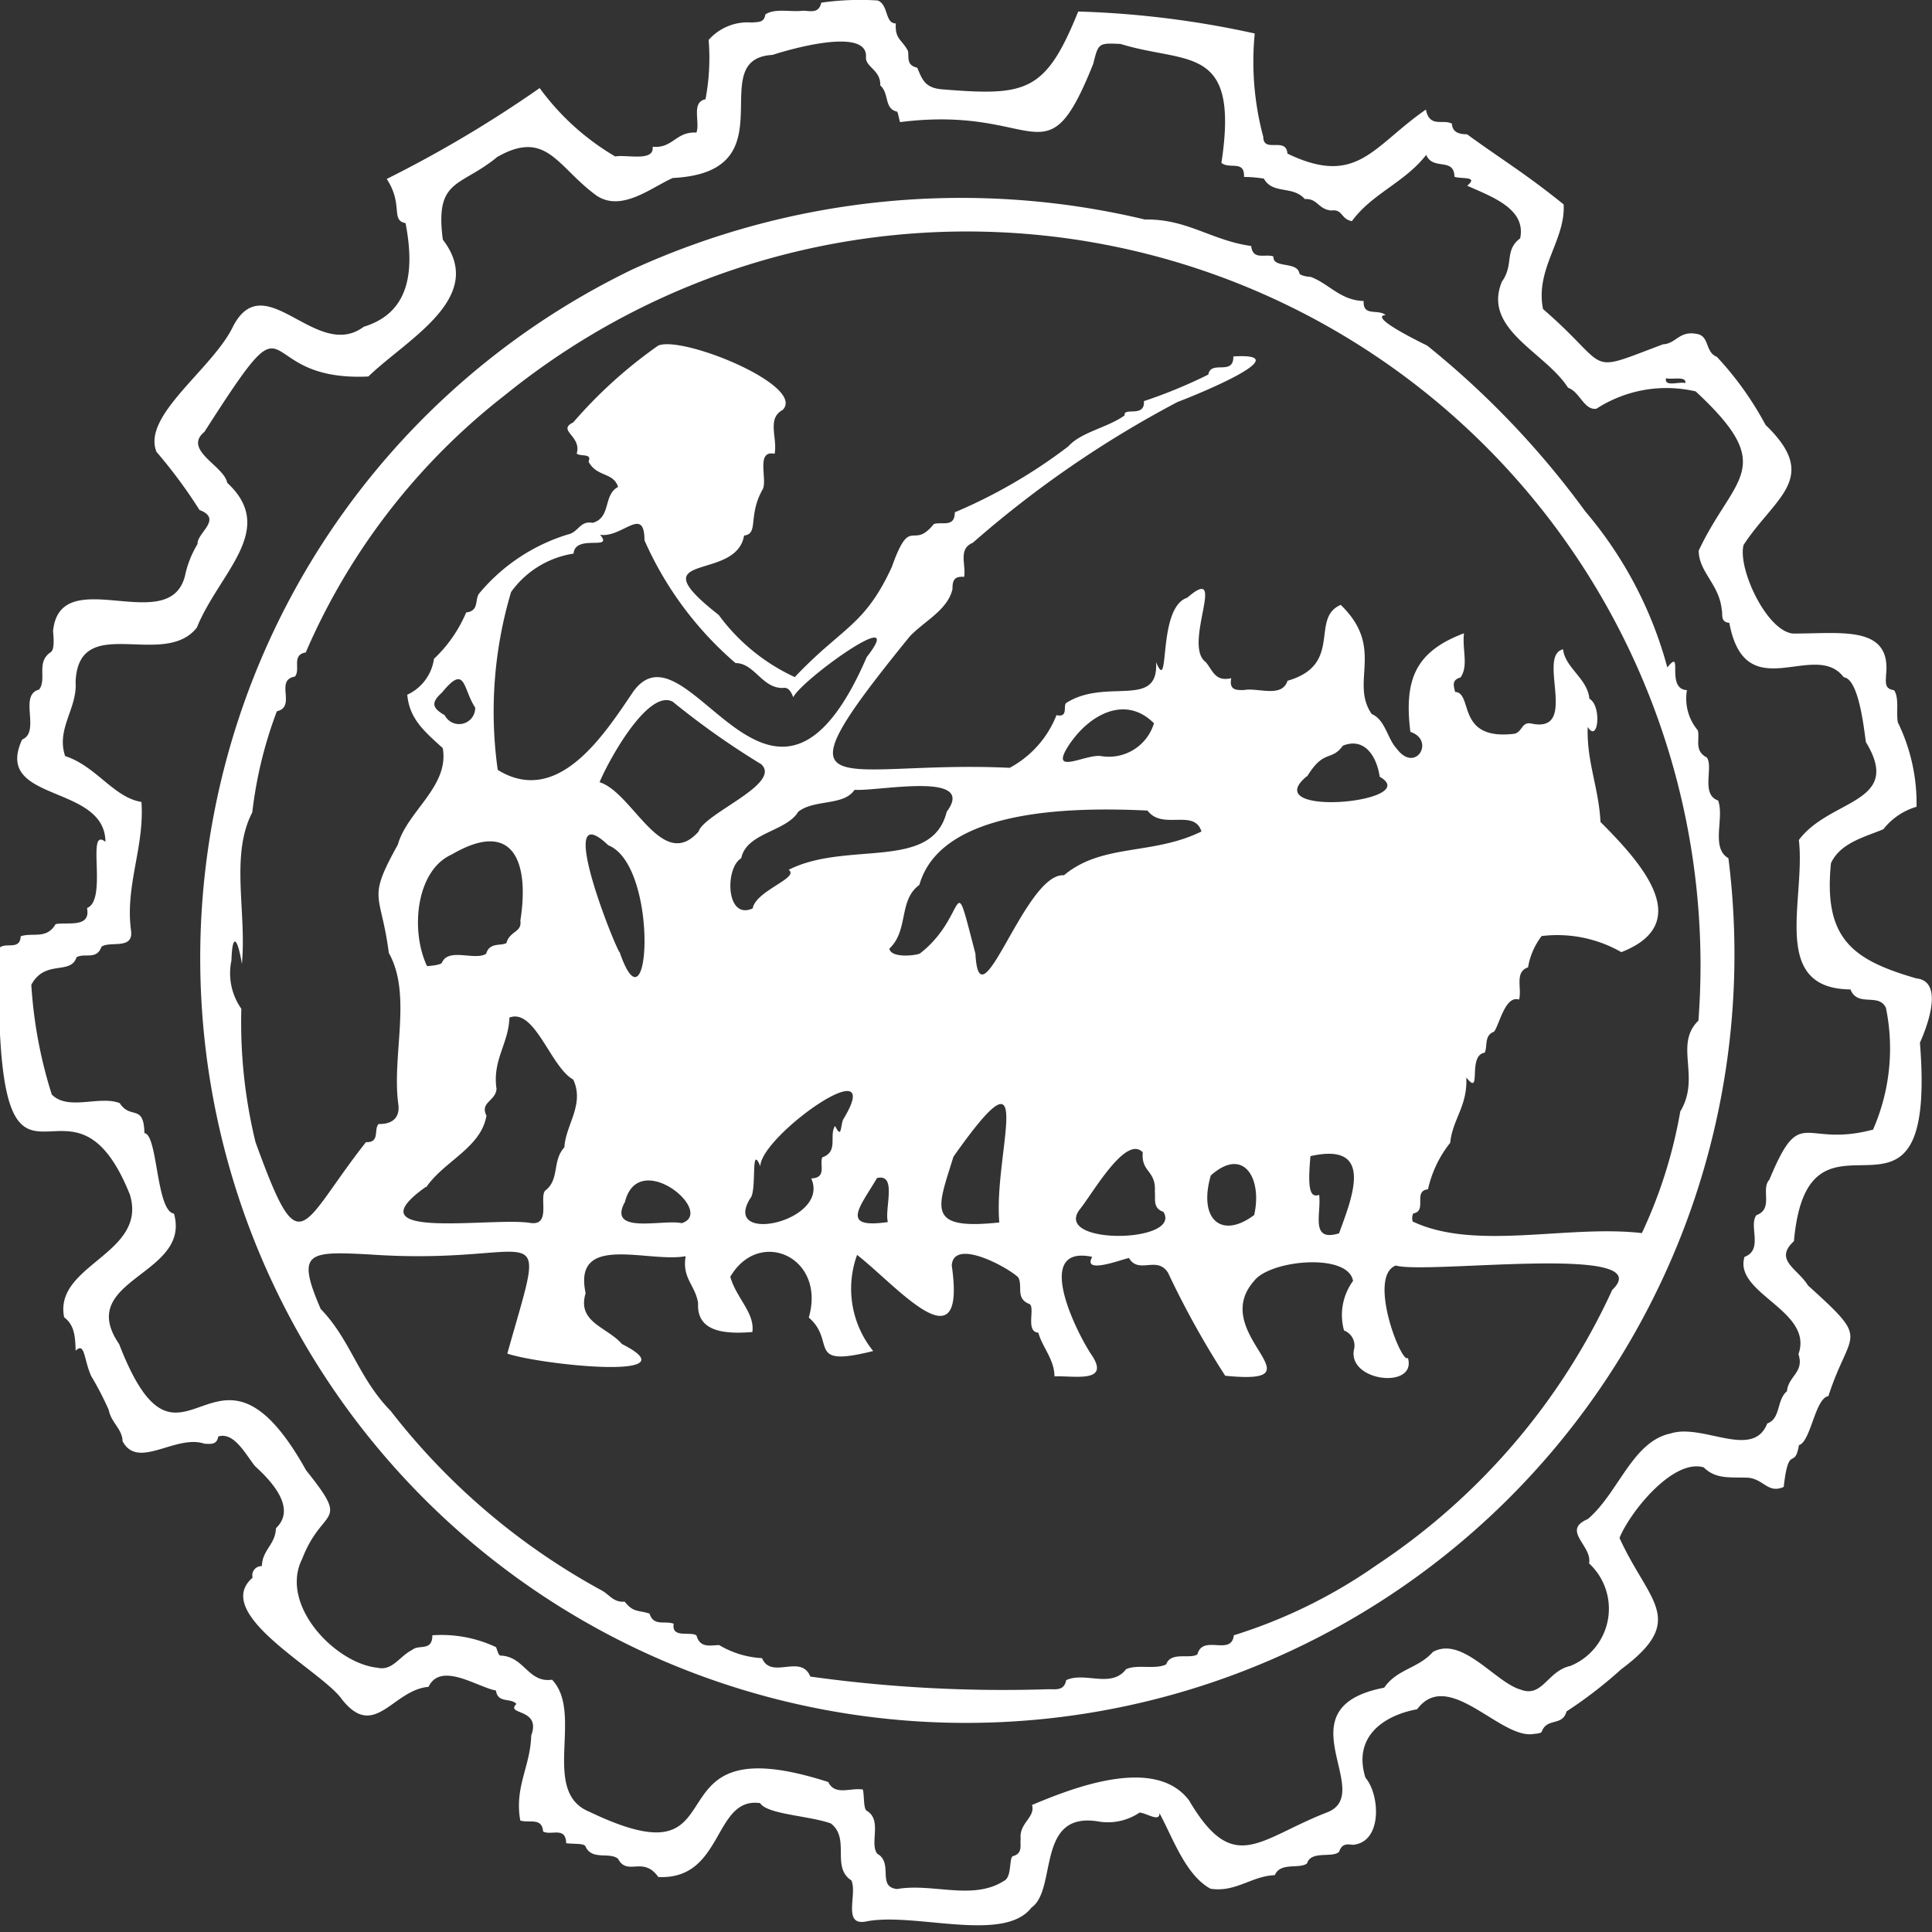 <svg xmlns="http://www.w3.org/2000/svg" width="24" height="24" viewBox="0 0 24 24">
  <rect x="0" y="0" width="24" height="24" fill="#333333" stroke="none"/>
  <defs>
    <style>
      .cls-1 {
        fill: none;
      }

      .cls-2 {
        fill: #fff;
      }
    </style>
  </defs>
  <g id="Group_15096" data-name="Group 15096" transform="translate(0 -1)">
    <rect id="Rectangle_4544" data-name="Rectangle 4544" class="cls-1" width="24" height="24" transform="translate(0 1)"/>
    <g id="Group_15359" data-name="Group 15359" transform="translate(-891.594 279.336)">
      <g id="Group_15358" data-name="Group 15358" transform="translate(891.594 -278.336)">
        <path id="Path_18381" data-name="Path 18381" class="cls-2" d="M915.4-266.182c-.793-.229-1.156-.492-1.061-1.432.119-.255.426-.326.651-.421a.814.814,0,0,1,.412-.279,2.291,2.291,0,0,0-.232-1.048c-.024-.122.02-.3-.047-.4-.127-.016-.1-.112-.1-.187.071-.632-.572-.513-1.161-.517-.328-.041-.683-.81-.609-1.1.393-.6.959-.831.273-1.492a4.01,4.01,0,0,0-.605-.846c-.141-.054-.093-.238-.226-.279-.241-.059-.275.117-.442.124-.993.373-.623.313-1.491-.438-.1-.5.282-.859.256-1.3-.477-.385-.763-.553-1.2-.871-.107,0-.182-.029-.188-.132-.112-.06-.276.057-.323-.175-.661.457-.853.965-1.72.547-.015-.214-.3,0-.3-.208a3.583,3.583,0,0,1-.106-1.284,11.761,11.761,0,0,0-2.193-.273c-.409,1.013-.649,1.051-1.7.966-.209-.021-.238-.125-.3-.268-.138-.031-.1-.127-.115-.209-.079-.147-.162-.143-.151-.341-.138,0-.089-.236-.226-.285a3.415,3.415,0,0,0-.7.027c-.03.143-.144.1-.229.1-.144.02-.347-.035-.466.047-.014.109-.1.09-.163.1a.647.647,0,0,0-.541.216,2.757,2.757,0,0,1-.039.737c-.182.036-.064.286-.113.414-.257-.015-.292.2-.544.176.025.192-.331.093-.464.121a3.1,3.1,0,0,1-.939-.85,15.018,15.018,0,0,1-1.9,1.129c.211.322.044.512.234.549.106.553.076,1.106-.519,1.287-.587.438-1.223-.757-1.62-.012-.247.529-1.14,1.112-.955,1.566a6.187,6.187,0,0,1,.534.722c.295.113-.034.286-.024.423a1.264,1.264,0,0,0-.156.395c-.193.772-1.551-.18-1.639.686.008.089.02.228-.028.262-.188.125-.045.331-.145.465-.261.068.024.524-.211.621-.365.789,1.029.543,1.035,1.271-.247-.2.034.72-.229.822.05.254-.247.17-.39.2-.112.194-.29.1-.434.151-.007.181-.191.067-.268.147-.069,3.949.84,1.1,1.625,3.063.223.739-.949.866-.817,1.523.135.1.137.259.143.415.116-.114.1.109.193.315a3.9,3.9,0,0,1,.218.421c.03.159.167.233.172.389.192.36.659-.092,1.02.031.066,0,.151.02.168-.09.2-.064.349.238.459.37.206.187.517.522.258.769-.008.208-.169.265-.175.471a.114.114,0,0,0-.115.143c-.522.452.861,1.156,1.109,1.511.406.517.633-.119,1.076-.154.153-.32.614.007.838.045.022.164.186.087.254.167-.142.141.312.048.184.392-.01.386-.21.637-.136,1.056.112.036.269-.043.284.137.1.053.282-.067.286.145.089.012.22,0,.239.037.079.183.3.067.406.157.116.22.311-.041.5.226.814.039.682-1,1.264-.918.092.142.61.155.88.253.244.19,0,.541.254.707.078.169-.117.57.184.51.595-.119,1.71.275,2.053-.172.325-.225.05-1.2.832-1.07a.7.7,0,0,0,.51-.11c.08,0,.255.127.248.006.167.307.322.767.633.939.311.05.513-.158.8-.168.07-.165.3-.073.4-.145.049-.167.321-.063.4-.147.031-.1.1-.095.167-.085.371-.028.342-.619.159-.834-.16-.514.233-.775.642-.85.392-.523,1.047.393,1.458.305.031,0,.087-.011.089-.024.065-.182.258-.064.309-.254a5.439,5.439,0,0,0,.677-.522c.834-.62.346-.831-.019-1.633.129-.32.665-.989,1.046-.877.154.154.339.119.558.129.194.024.243.2.436.114.062-.549.134-.2.189-.519.148-.042.2-.583.366-.609.274-.846.538-.658-.254-1.375-.128-.21-.428-.315-.174-.55.18-2.023,1.787.323,1.565-2.465C915.542-265.6,915.742-266.147,915.4-266.182Zm-3.113-7.457c.069.025.258-.032.243.062C912.457-273.6,912.261-273.522,912.291-273.64Zm2.568,9.337c-.869.229-.887-.332-1.281.62-.111.117.056.363-.161.441-.1.13.09.432-.148.518-.139.457.863.666.67,1.209.075.226-.126.271-.143.461-.131.107-.074.339-.245.4-.177.454-.8-.005-1.2.124-.476.1-.646.737-1.028,1.063-.335.142.059.332.015.551a.767.767,0,0,1-.233,1.274c-.287.064-.346.4-.619.293-.311-.087-.721-.669-1.088-.467-.185.208-.444.21-.605.444-1.305.251-.073,1.326-.725,1.555-.841.331-1.147.783-1.7-.156-.424-.56-1.452-.151-1.95.058.044.155-.161.223-.141.419-.011.081.032.183-.1.218-.046.037-.008.262-.109.307-.388.247-.885.023-1.325.1-.256-.024-.042-.324-.247-.438-.1-.129.064-.416-.128-.532-.044-.022-.032-.158-.05-.265-.144-.029-.348.082-.431-.094-2.348-.757-.975,1.325-2.966.37-.615-.248-.066-1.221-.465-1.641-.3.043-.343-.292-.644-.3-.024-.005-.036-.069-.053-.105a1.594,1.594,0,0,0-.79-.147c0,.205-.171.11-.249.181-.162.08-.246.266-.434.222-.525-.054-1.222-.783-.934-1.353.257-.664.608-.4.048-1.1-1.147-2.058-1.536.462-2.322-1.567-.555-.81.9-.851.681-1.621-.223-.033-.2-.984-.367-1-.007-.37-.174-.164-.306-.372-.248-.1-.642.1-.845-.108a5.653,5.653,0,0,1-.254-1.363c.173-.319.487-.115.562-.342.1-.057.249.039.309-.129.1-.078.4.043.368-.2-.076-.564.169-1.039.129-1.6-.348-.057-.559-.443-.948-.57-.114-.34.154-.592.13-.921.036-.876,1.093-.153,1.506-.674.278-.686,1.008-1.217.377-1.8-.034-.207-.557-.407-.282-.633,1.2-1.876.533-.616,2.036-.687.484-.468,1.478-.982.925-1.7-.1-.764.213-.646.676-1.027.616-.352.748.129,1.234.48.313.21.688-.107.947-.219,1.475-.074.362-1.48,1.239-1.529.152-.051,1.2-.366,1.16.035,0,.118.186.157.178.344.114.1.046.289.206.325.012,0,.023.075.04.131,1.737-.221,1.8.774,2.4-.725.064-.257.064-.259.339-.246.828.255,1.479-.008,1.253,1.477.1.084.289-.04.281.175a1.553,1.553,0,0,1,.246.021c.112.2.359.082.509.254.16-.01.163.126.328.142.147-.02.115.106.257.132.251-.344.652-.476.923-.823.084.2.346.025.351.272.088.03.305-.01.158.111.312.14.734.287.658.654-.2.149-.074.325-.227.538-.245.594.541.876.822,1.318.145.048.2.285.353.26a1.6,1.6,0,0,1,1.232-.215c1.035.96.474,1.05.038,1.978,0,.265.255.417.286.733.016.061-.021.154.094.164.2,1.071,1.061.2,1.422.676.19.021.253.663.275.806.466.765-.45.7-.833,1.216.088.738-.367,1.847.641,1.856.089.226.353.037.441.23A2.509,2.509,0,0,1,914.86-264.3Z" transform="translate(-891.594 278.336)"/>
        <path id="Path_18382" data-name="Path 18382" class="cls-2" d="M1291.2-242.785Z" transform="translate(-1279.7 243.811)"/>
        <path id="Path_18383" data-name="Path 18383" class="cls-2" d="M1108.755-33.854h0S1108.754-33.854,1108.755-33.854Z" transform="translate(-1102.502 40.892)"/>
        <path id="Path_18384" data-name="Path 18384" class="cls-2" d="M996.966-185.046c-.224-.128-.047-.5-.128-.717-.219-.075-.055-.415-.14-.534-.162-.085-.084-.224-.112-.337a.613.613,0,0,1-.135-.5c-.272-.012-.035-.54-.244-.282a4.98,4.98,0,0,0-1.018-1.937,10.842,10.842,0,0,0-1.965-2.061c-.129-.063-.73-.36-.516-.38-.1-.079-.283.024-.273-.174-.289-.007-.433-.217-.66-.3-.048,0-.134-.021-.138-.042-.026-.156-.333-.058-.323-.211-.1-.038-.256.053-.276-.13-.492-.068-.8-.34-1.32-.329a9.832,9.832,0,0,0-6.365.619,9.5,9.5,0,0,0,.26,17.232A9.547,9.547,0,0,0,996.966-185.046Zm-1.442,5.36a8.2,8.2,0,0,1-2.928,3.421,6.4,6.4,0,0,1-1.774.872c-.03.264-.386-.017-.452.237-.093.063-.33-.039-.388.124-.133.069-.369-.005-.5.062-.184.24-.513.025-.743.135-.024.132-.127.112-.214.112a17.372,17.372,0,0,1-2.964-.157c-.117-.288-.484.044-.6-.229a1.156,1.156,0,0,1-.532-.162c-.1,0-.238.045-.282-.12-.075-.054-.314.041-.283-.145-.106-.043-.249.038-.3-.126-.14-.046-.2-.01-.309-.149-.145.013-.188-.092-.3-.147a8.391,8.391,0,0,1-2.606-2.221c-.406-.415-.5-.888-.87-1.267-.308-.713-.159-.718.605-.678,2.173.153,2.233-.618,1.713,1.232.424.142,2.329.339,1.424-.119-.182-.212-.562-.267-.451-.632-.162-.755.776-.373,1.243-.459-.049.274.122.362.154.584-.02.368.353.383.674.358.034-.236-.2-.422-.274-.686.358-.616,1.193-.246.975.506.349.3-.05.628.8.416a1.23,1.23,0,0,1-.2-1.194c.492.382,1.362,1.42,1.176.131.023-.347.7.025.826.148.061.109-.04.264.142.332.069.051-.055.345.108.355.044.172.2.333.2.543.229-.012.691.089.469-.255-.165-.234-.762-1.39,0-1.23-.124.219.342.04.456.014.122.209.351-.035.487.186a11.015,11.015,0,0,0,.709,1.277c1.244.124-.224-.519.359-1.178.2-.262,1.169-.352,1.229,0a.719.719,0,0,0-.112.616.2.2,0,0,1,.123.239c-.076.4.787.492.67.1-.071.1-.508-1.005-.151-1.146C993.232-179.873,996.12-180.265,995.525-179.685Zm-14.416-5.407c.775-.452.964.11.851.823.022.148-.132.125-.173.278-.07.039-.209-.013-.252.133-.139.089-.465-.078-.547.107-.006.029-.121.042-.187.047C980.588-184.154,980.666-184.9,981.109-185.093Zm-.088-1.729c-.15-.086-.179-.153-.037-.279.3-.368.258-.053.415.184A.2.2,0,0,1,981.02-186.821Zm1.929-2.242c.273.044.551-.371.552.069a4.3,4.3,0,0,0,1.131,1.525c.237,0,.33.317.591.309.07-.014.105.06.126.116.1-.216,1.45-1.186.913-.5-1.176,2.719-2.216-.517-2.9.429-.356.525-.932,1.437-1.684.973a5.2,5.2,0,0,1,.166-2.21,1.173,1.173,0,0,1,.776-.477C982.641-189.078,983.124-188.86,982.95-189.063Zm6.8,3.425c.185.251.579-.028.671.261-.61.3-1.23.144-1.708.544-.484-.037-1.05,1.921-1.1.973-.3-1.145-.084-.467-.691,0-.076.029-.36.054-.378-.062.243-.227.11-.6.373-.792C987.186-185.662,988.806-185.683,989.749-185.638Zm-.947-.853c.248-.348.681-.578,1.028-.23a.585.585,0,0,1-.653.408C988.982-186.349,988.486-186.038,988.8-186.491Zm1.145,5.838c.241.391-1.379.418-1.039-.029.162-.2.573-.933.783-.709-.022.252.166.22.15.487C989.851-180.811,989.812-180.7,989.947-180.653Zm-2.609-.682c1.07-1.52.494-.036.571.815C986.986-180.422,987.144-180.7,987.338-181.335Zm-.082-4.29c-.18.747-1.238.357-1.964.724.142.1-.406.256-.447.48-.336.151-.345-.507-.142-.623.063-.319.56-.33.708-.578.2-.158.564-.069.7-.273C986.392-185.872,987.636-186.134,987.256-185.624Zm-.732,5.1c-.6.087-.348-.184-.134-.547C986.644-181.133,986.48-180.688,986.524-180.529Zm-.95-.538c.233.532-1.118.825-.76.245.089-.091,0-.7.126-.4.006-.381,1.59-1.5,1.029-.581-.035.082-.017.25-.1.08-.08.116.047.319-.159.39C985.672-181.24,985.77-181.076,985.574-181.068Zm-1.4-4.314c-.455.515-.818-.485-1.231-.612.105-.256.6-1.165.909-1a9.841,9.841,0,0,0,1.1.777C985.208-185.97,984.263-185.612,984.174-185.382Zm-.984,1.5c-.1-.17-.8-1.958-.139-1.329C983.688-184.951,983.569-182.767,983.19-183.887Zm.065,3.116c.159-.7,1.139.114.708.25C983.738-180.565,983.04-180.365,983.255-180.771Zm-2.466-.195c.218-.324.682-.491.749-.891-.084-.167.113-.179.125-.332-.053-.362.151-.562.16-.886.317-.122.512.616.793.77.144.309-.095.563-.11.842-.155.166-.055.4-.24.539-.073.089.076.438-.183.4C981.612-180.593,979.823-180.282,980.789-180.966Zm10.288.342c-.406.307-.7.059-.541-.49C990.948-181.471,991.174-181.063,991.077-180.624Zm.653-5.442c.212-.351.3-.185.447-.387.275-.109.422.142.457.386C993.192-185.74,991.093-185.542,991.731-186.066Zm.044,4.712c.8-.18.52.509.355.959-.366.112-.217-.249-.247-.478C991.764-180.821,991.737-180.95,991.775-181.354Zm4.819-1.683c-.307.3.034.7-.225,1.128a5.938,5.938,0,0,1-.477,1.511c-.923-.107-2.069.225-2.847-.144a.139.139,0,0,1,.007-.1c.179-.03-.008-.281.183-.3a1.42,1.42,0,0,1,.276-.578c.029-.293.217-.456.2-.811.2.252.008-.276.228-.308.039-.077-.01-.215.115-.26.066-.075.136-.457.313-.4.036-.143-.059-.344.111-.4a.873.873,0,0,1,.169-.389,1.6,1.6,0,0,1,.99.2c.913-.358.266-1.092-.259-1.617-.023-.434-.173-.746-.159-1.181.131.212.178-.263.021-.35-.024-.253-.3-.381-.327-.614-.328.076.2,1.04-.385.924-.133-.033-.115.1-.219.125-.731.089-.508-.508-.737-.52-.019-.078-.044-.148.068-.18.1-.147.019-.341.042-.548-.611.23-.744.583-.666,1.224.314.106.064.521-.168.211-.118-.125-.143-.362-.312-.432-.276-.4.171-.819-.385-1.356-.386.166.037.742-.661.943-.07.218-.37.081-.541.115-.087,0-.188.008-.158-.147-.2.044-.225-.089-.316-.2-.295-.21.283-1.243-.231-.8-.38.124-.207,1.229-.387.8.036.591-.618.189-1.117.508-.04.038.031.183-.12.151a1.27,1.27,0,0,1-.581.654c-2.132-.1-3.025.562-1.245-1.628.173-.188.476-.33.534-.593,0-.1.017-.162.145-.151.025-.154-.078-.346.107-.423a13.156,13.156,0,0,1,2.545-1.75c.267-.1,1.518-.616.692-.565.005.245-.278.04-.311.225a6.162,6.162,0,0,1-.8.33c.016.211-.258.069-.239.177-.216.155-.539.205-.7.385a6.475,6.475,0,0,1-1.41.819c0,.191-.154.115-.26.145-.27.337-.288-.127-.522.533-.339.737-.613.743-1.206,1.369a2.436,2.436,0,0,1-.945-.772c-1.032-.808.218-.4.315-.986.188-.023.041-.244.236-.583.05-.133-.089-.481.144-.433.037-.2-.1-.437.1-.545.292-.3-1.237-.924-1.545-.8a5.773,5.773,0,0,0-1.058.956c-.205.1.109.167.044.386.047.042.194-.008.147.1.1.194.309.129.367.315-.189.1-.082.379-.315.446-.16-.031-.175.118-.311.145a2.313,2.313,0,0,0-1.1.733c-.057.072.005.217-.161.235a1.7,1.7,0,0,1-.4.576.579.579,0,0,1-.332.446c.028.3.209.453.441.663.084.476-.442.784-.558,1.2-.39.7-.21.582-.112,1.345.291.515.037,1.268.117,1.871.027.176-.074.258-.244.254-.063.065.021.234-.157.225-.831,1.056-.808,1.554-1.372,0a6.28,6.28,0,0,1-.176-1.657.765.765,0,0,1-.123-.6c.011-.355.077-.279.13.043.06-.653-.147-1.349.129-1.883a5.247,5.247,0,0,1,.305-1.255c.249-.058-.032-.388.224-.431.076-.088-.048-.269.135-.3a8.127,8.127,0,0,1,2.479-3.2A9.114,9.114,0,0,1,996.594-183.036Z" transform="translate(-975.495 195.707)"/>
      </g>
    </g>
  </g>
</svg>
